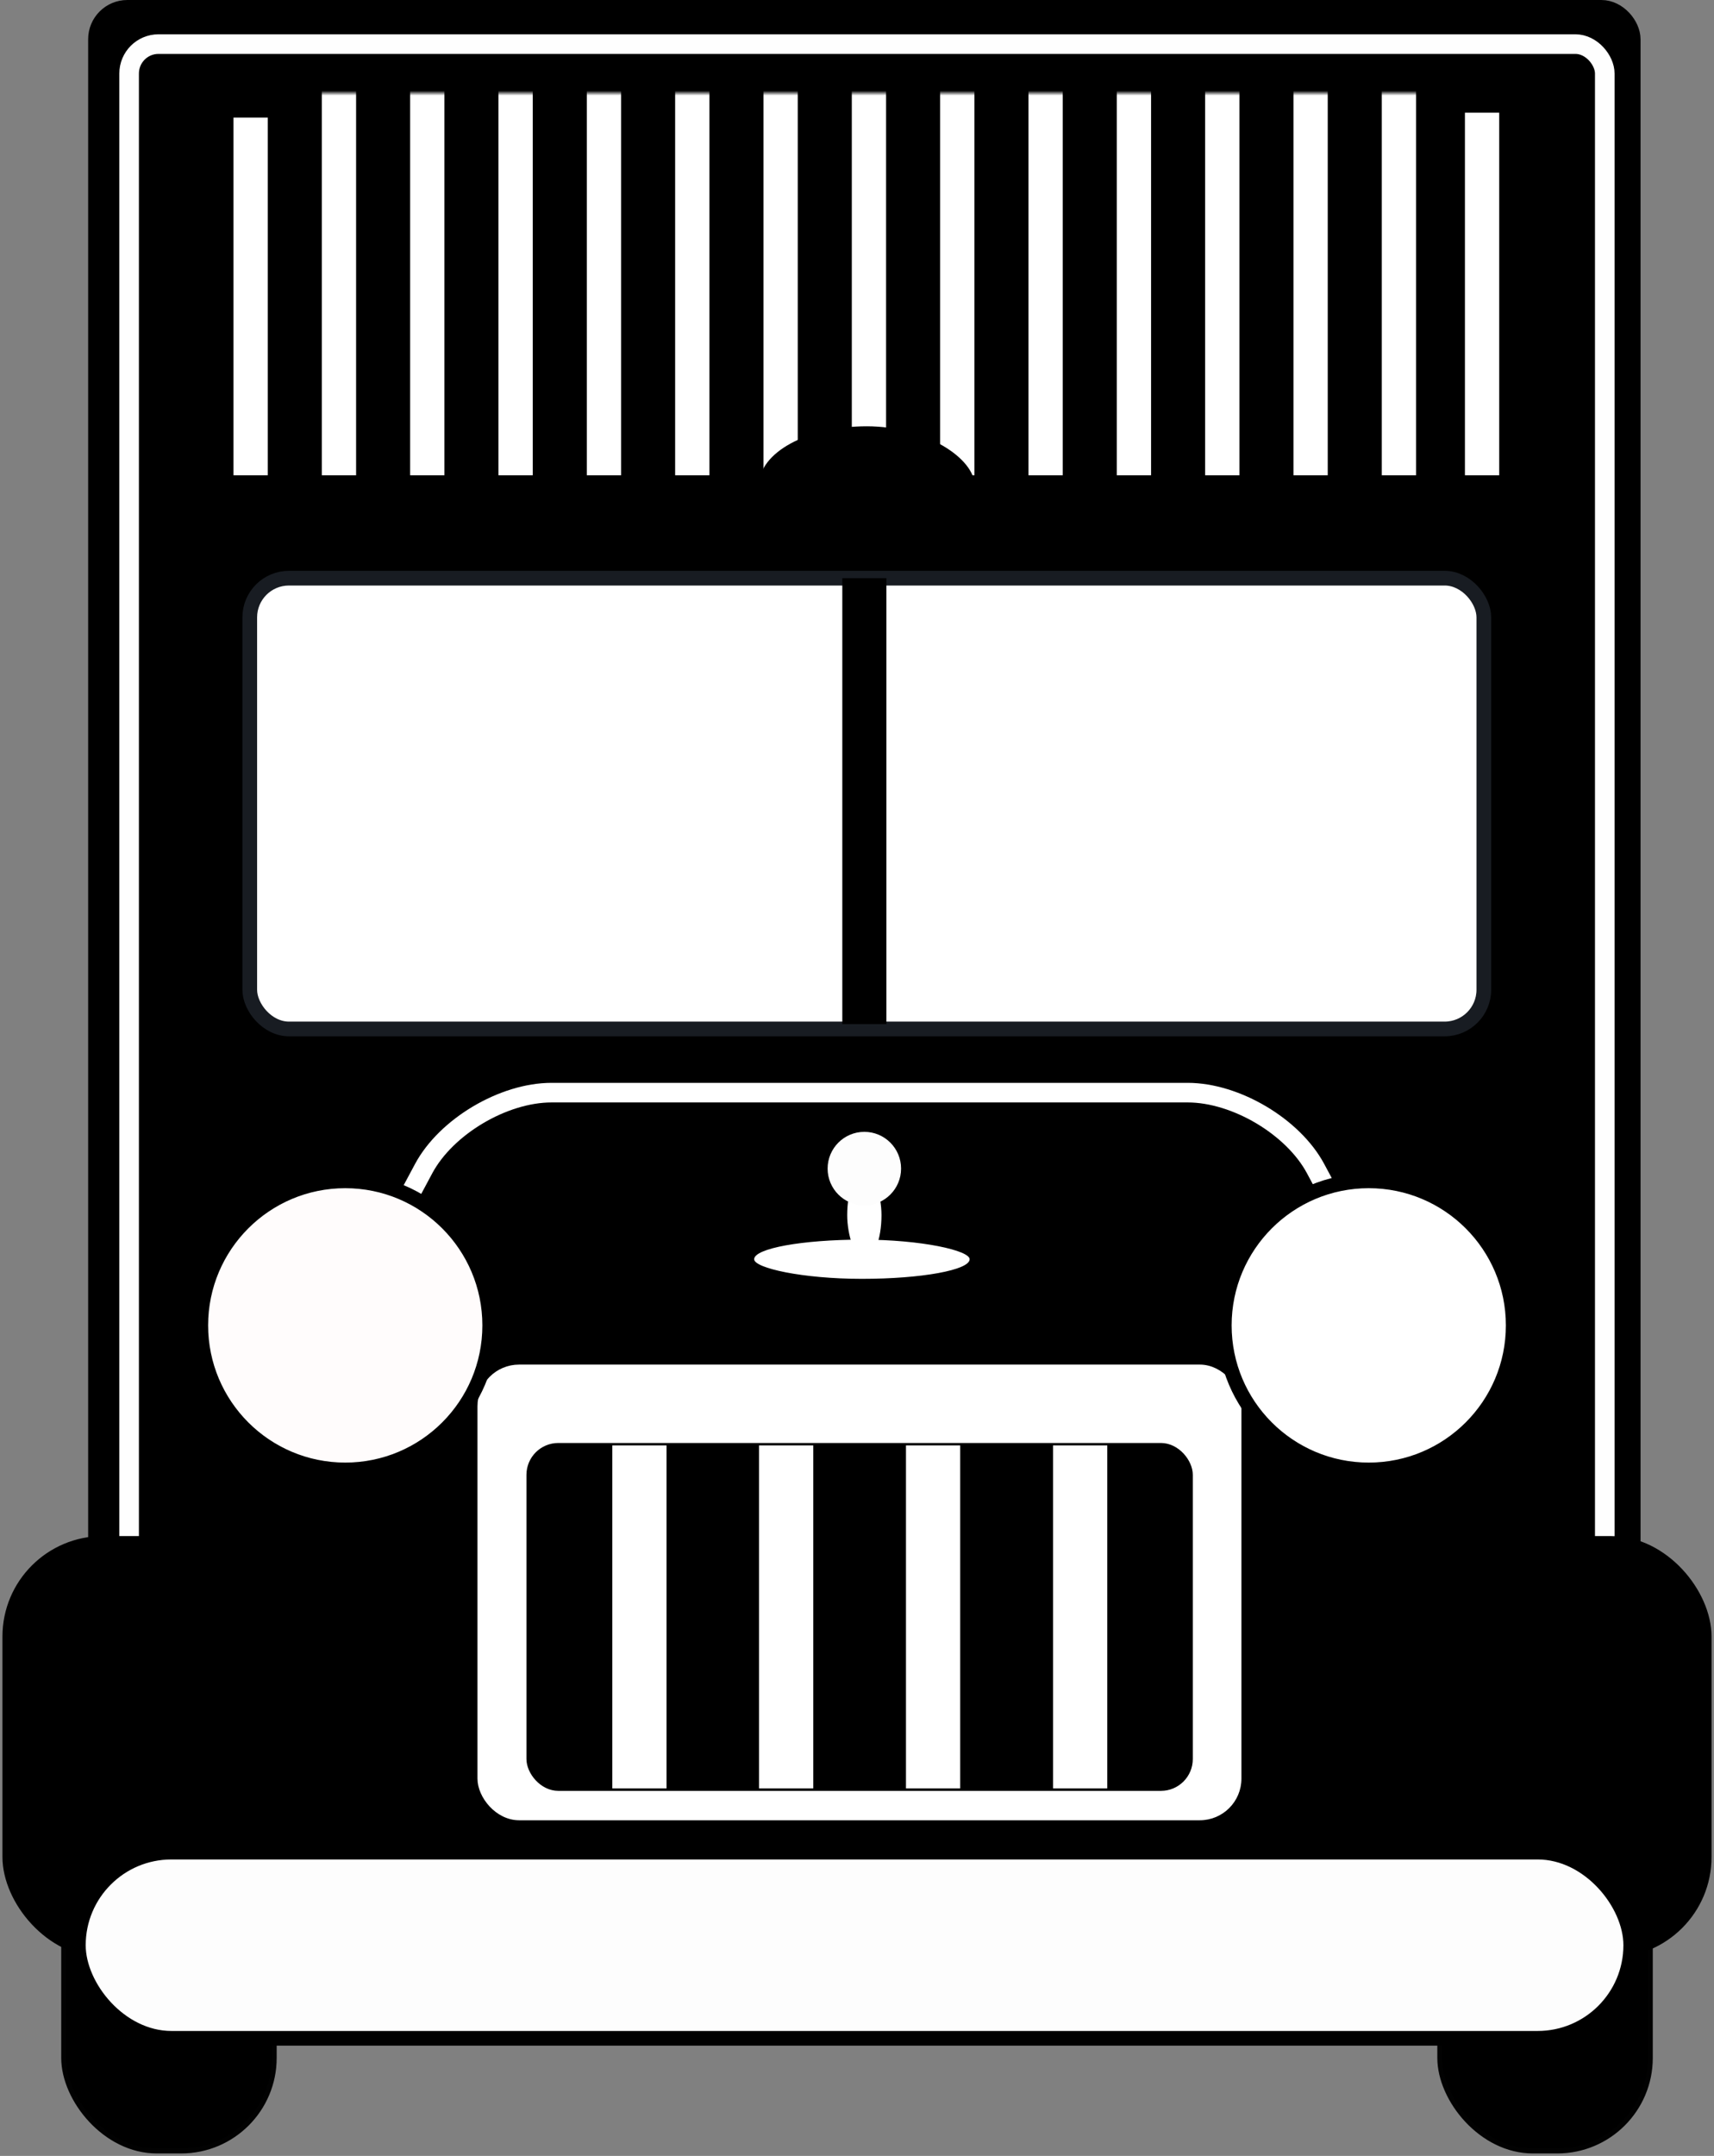 <?xml version="1.0" encoding="utf-8"?>
<svg viewBox="0 0 350 440" version="1.1" xmlns="http://www.w3.org/2000/svg" xmlns:xlink="http://www.w3.org/1999/xlink">
    <rect x="0" y="0" width="350" height="440" fill="#808080" stroke="none"/>
    <defs>
        <rect id="path-1" x="12" y="17" width="289" height="294" rx="6"></rect>
    </defs>
    <g id="Page-1" stroke="none" stroke-width="1" fill="none" fill-rule="evenodd">
        <g id="Rig" transform="translate(20, 2)">
            <rect id="Rig-Back" stroke="#000000" stroke-width="4" fill="#000000" x="0" y="0" width="313" height="328" rx="6"></rect>
            <rect id="Rig-Side-Trim" stroke="#FEFEFE" stroke-width="4" fill="#000000" x="6.366" y="7" width="301.329" height="325" rx="6"></rect>
            <mask id="mask-2" fill="white">
                <use xlink:href="#path-1"></use>
            </mask>
            <use id="Mask" xlink:href="#path-1"></use>
            <g id="Rig-Lines" mask="url(#mask-2)" stroke-linecap="square" stroke="#FFFFFF" stroke-width="7">
                <g transform="translate(27.464, 17)">
                    <path d="M3.714,8.5 L3.714,113.5" id="Line"></path>
                    <path d="M21.751,0.5 L21.751,105.5" id="Line-Copy"></path>
                    <path d="M39.788,0.5 L39.788,105.5" id="Line-Copy-2"></path>
                    <path d="M57.825,0.5 L57.825,105.5" id="Line-Copy-3"></path>
                    <path d="M75.863,0.5 L75.863,105.5" id="Line-Copy-4"></path>
                    <path d="M93.9,0.5 L93.9,105.5" id="Line-Copy-5"></path>
                    <path d="M111.937,0.5 L111.937,105.5" id="Line-Copy-6"></path>
                    <path d="M129.975,0.5 L129.975,105.5" id="Line-Copy-7"></path>
                    <path d="M148.012,0.5 L148.012,105.5" id="Line-Copy-8"></path>
                    <path d="M166.049,0.5 L166.049,105.5" id="Line-Copy-9"></path>
                    <path d="M184.086,0.5 L184.086,105.5" id="Line-Copy-10"></path>
                    <path d="M202.124,0.5 L202.124,105.5" id="Line-Copy-11"></path>
                    <path d="M220.161,0.5 L220.161,105.5" id="Line-Copy-12"></path>
                    <path d="M238.198,0.5 L238.198,105.5" id="Line-Copy-13"></path>
                    <path d="M255.175,7.5 L255.175,112.5" id="Line-Copy-14"></path>
                </g>
            </g>
        </g>
        <g id="Cabin" transform="translate(35, 87)" fill="#000000">
            <rect id="Cap" x="120" y="0" width="44" height="24" rx="40"></rect>
            <rect stroke="#000000" stroke-width="4" x="0" y="12" width="284" height="296" rx="6"></rect>
        </g>
        <g id="Hood-+-Front" transform="translate(56, 223)">
            <path d="M56.624,0 L186.53,0 C196.368,0 208.065,6.952 212.646,15.511 L237.565,62.059 C242.151,70.626 233.9,77.57 219.118,77.57 L24.036,77.57 C9.262,77.57 1.007,70.618 5.589,62.059 L30.508,15.511 C35.093,6.945 46.781,0 56.624,0 Z" id="Hood" stroke="#FFFFFF" stroke-width="4" fill="#000000"></path>
            <rect id="Front" stroke="#000000" stroke-width="4" fill="#000000" x="0" y="38" width="241.069" height="120" rx="6"></rect>
            <g id="Grill" transform="translate(42, 56)">
                <rect id="Rectangle-5" stroke="#FFFFFF" fill="#FFFFFF" x="0" y="0" width="155" height="92" rx="8"></rect>
                <rect id="Rectangle-5-Copy" stroke="#000000" fill="#000000" x="10" y="16" width="135.071" height="70" rx="6"></rect>
                <g id="Grill-Rods" transform="translate(27.036, 16)" fill="#FFFFFF">
                    <rect id="Rectangle-12" x="90" y="0" width="11.071" height="70"></rect>
                    <rect id="Rectangle-12-Copy-2" x="59.964" y="0" width="11.071" height="70"></rect>
                    <rect id="Rectangle-12-Copy-4" x="29.964" y="0" width="11.071" height="70"></rect>
                    <rect id="Rectangle-12-Copy-6" x="0" y="0" width="11.071" height="70"></rect>
                </g>
            </g>
            <rect id="Path" fill="#FFFFFF" x="117" y="16" width="7" height="18" rx="40"></rect>
            <rect id="Cap" fill="#FFFFFF" x="98" y="30" width="44" height="8" rx="40"></rect>
            <circle id="Path" fill="#FDFDFD" cx="120.5" cy="15.5" r="7.5"></circle>
        </g>
        <g id="Right-Wheel" transform="translate(2, 315)" fill="#000000">
            <rect stroke="#020202" x="11" y="8" width="43" height="116" rx="19"></rect>
            <rect id="Fender-Right" stroke="#000000" stroke-width="3" x="0" y="0" width="65" height="83" rx="19"></rect>
        </g>
        <g id="Left-Wheel" transform="translate(283, 315)" fill="#000000">
            <rect stroke="#020202" x="11" y="8" width="43" height="116" rx="19"></rect>
            <rect id="Fender-Left" stroke="#000000" stroke-width="3" x="0" y="0" width="65" height="83" rx="19"></rect>
        </g>
        <rect id="Bumper" stroke="#000000" stroke-width="3" fill="#FDFDFD" x="16" y="378" width="317" height="38" rx="19"></rect>
        <g id="Headlights" transform="translate(41, 241)" stroke="#000000" stroke-width="3">
            <circle id="Right-Light" fill="#FFFCFC" cx="29.5" cy="29.5" r="29.5"></circle>
            <circle id="Left-Light" fill="#FFFFFF" cx="238.5" cy="29.5" r="29.5"></circle>
        </g>
        <g id="Window" transform="translate(51, 118)">
            <rect id="Windshield" stroke="#181C22" stroke-width="3" fill="#FFFFFF" x="0" y="0" width="252" height="92" rx="8"></rect>
            <g id="Windshield-Divider" transform="translate(121, 0)" fill="#000000">
                <rect id="Rectangle-11" x="0" y="0" width="9" height="91.011"></rect>
            </g>
        </g>
    </g>
</svg>